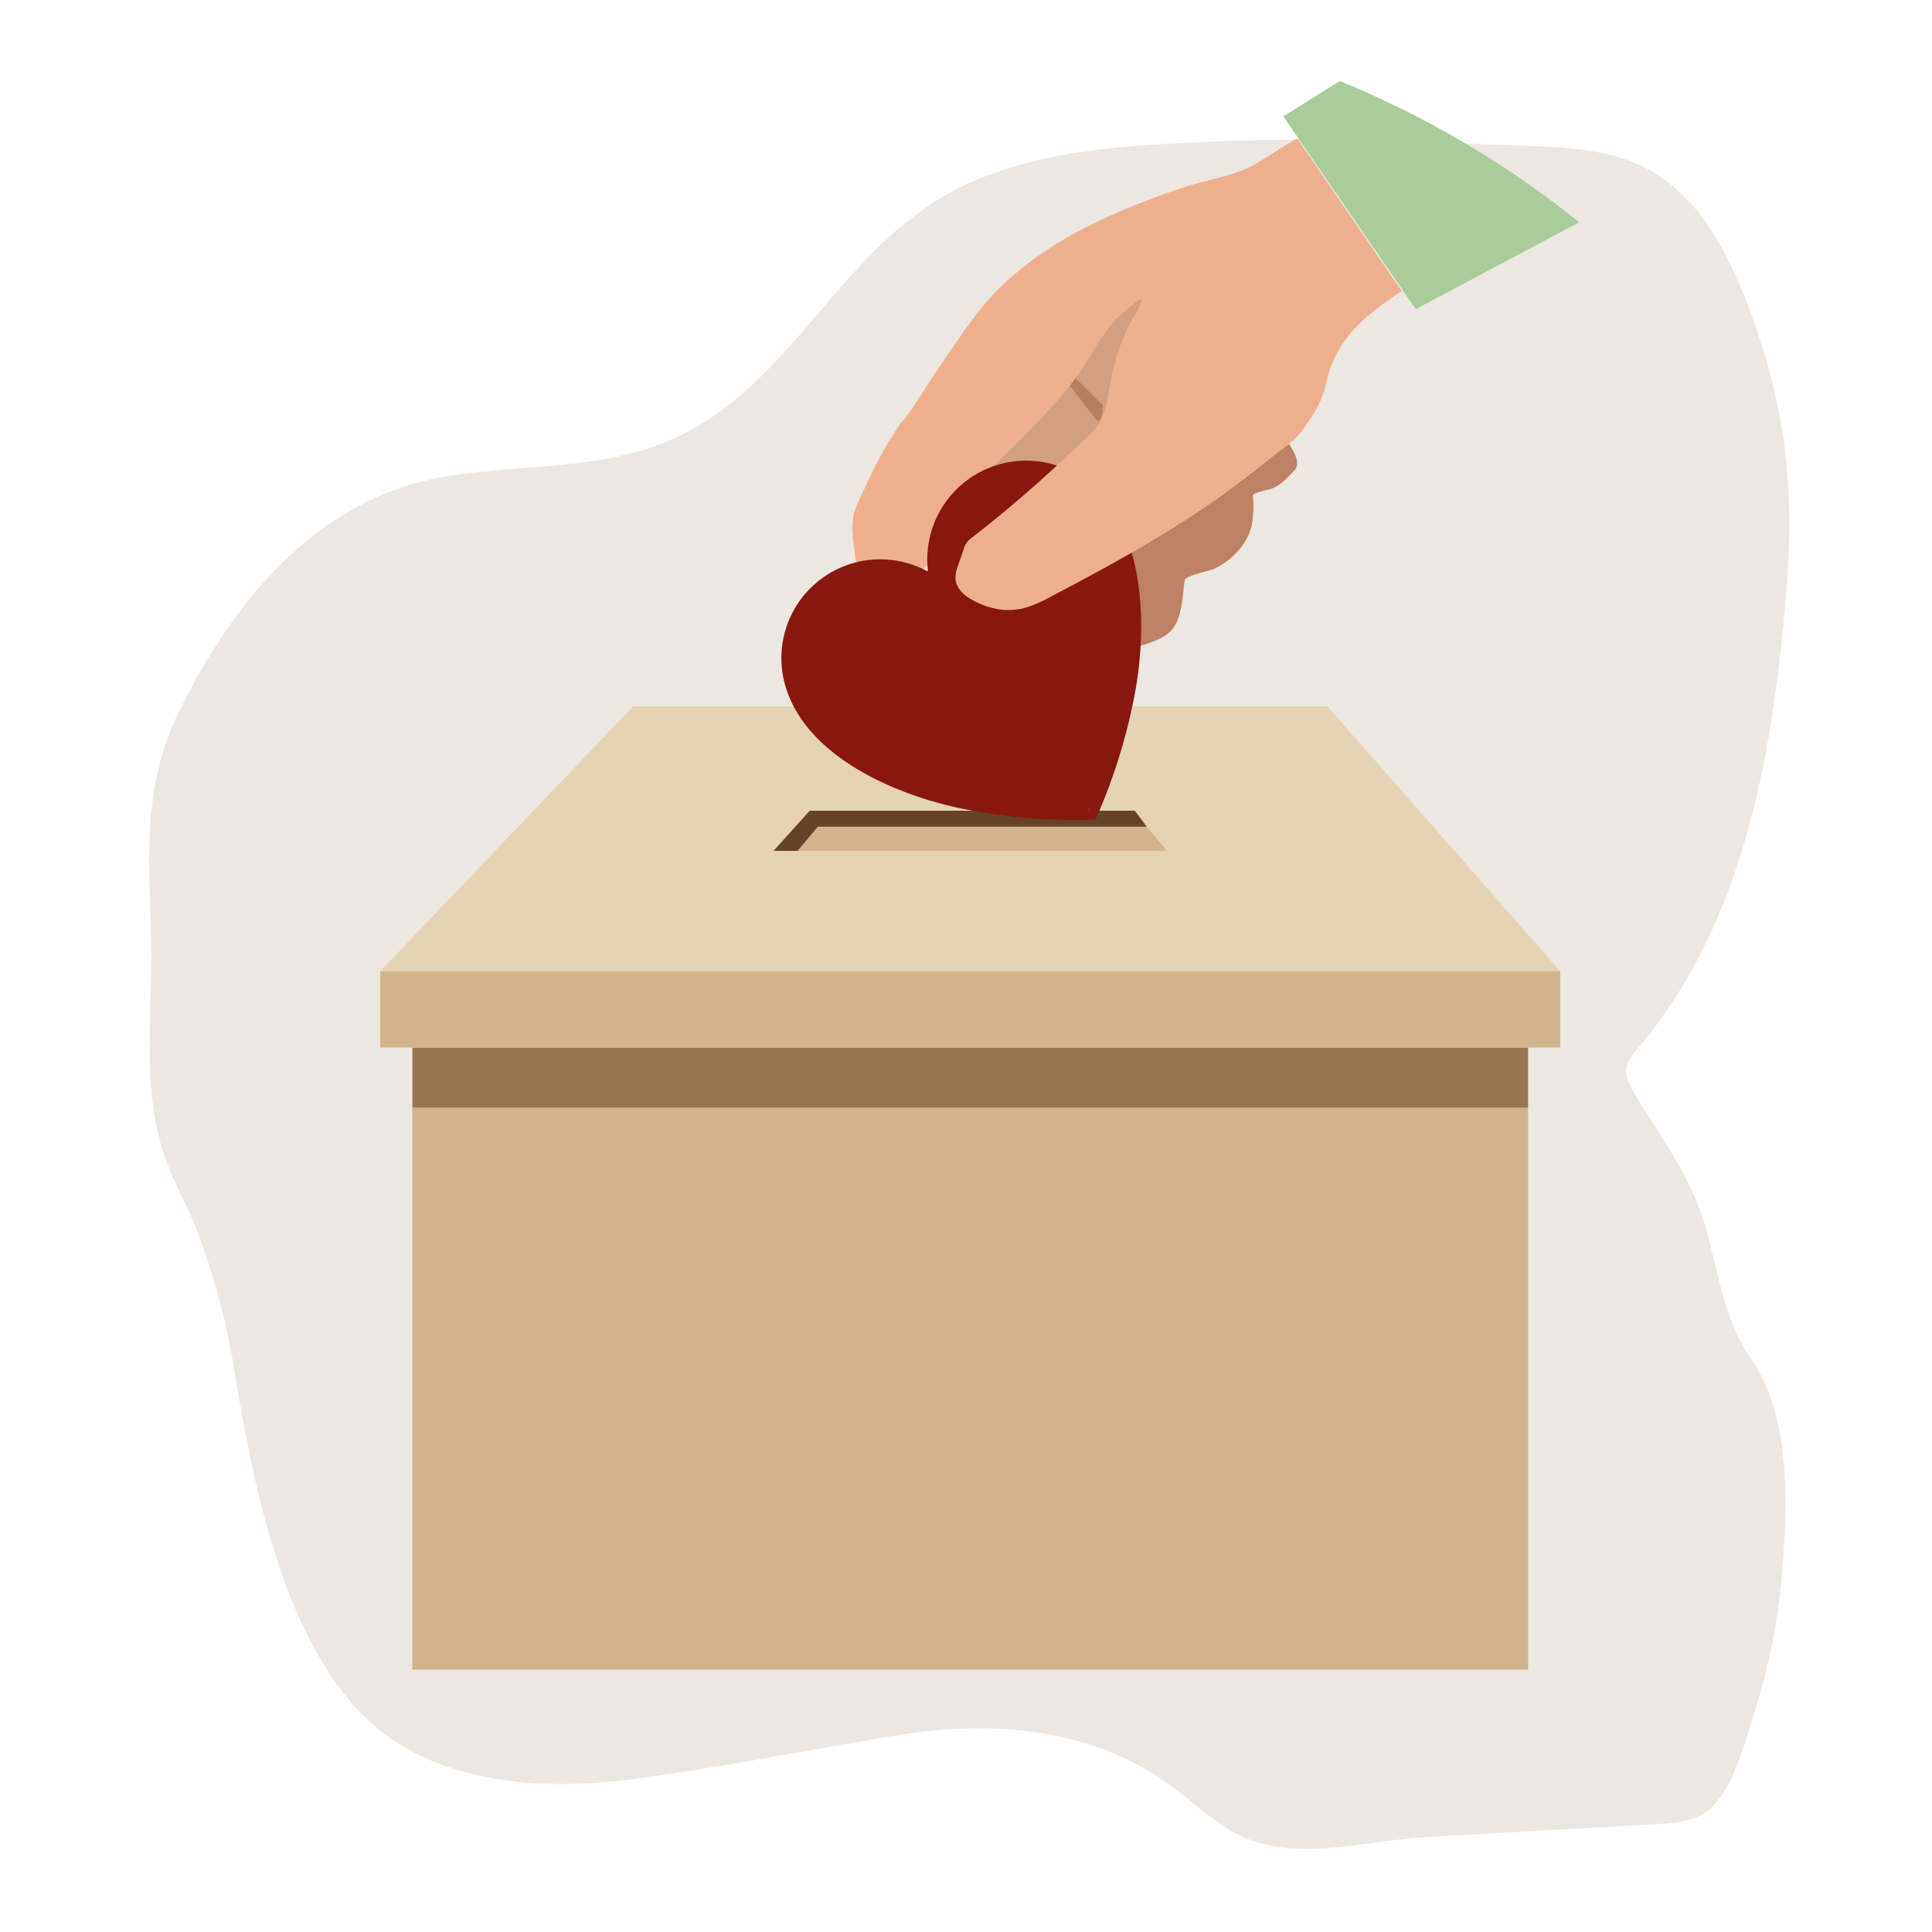 <svg xmlns="http://www.w3.org/2000/svg" viewBox="0 0 650 650"><defs><style>.cls-1,.cls-3{fill:#987554;}.cls-1{opacity:0.17;}.cls-2{fill:tan;}.cls-4{fill:#e5d3b3;}.cls-5{fill:#664229;}.cls-6{fill:#d29f80;}.cls-7{fill:#bf8163;}.cls-8{fill:#eeb08c;}.cls-9{fill:#88180e;}.cls-10{fill:#b87f5e;}.cls-11{fill:#aacb9a;}</style></defs><title>iconos</title><g id="donar"><path class="cls-1" d="M461.08,47.27c17.35.38,34.7,1.11,52,1.76,13.84.51,28.19,1.11,40.53,7.46,11.47,5.9,20.13,16.36,26.14,27.84,10,19,17.42,43,20.42,64.26,2.84,20.07,1.92,40.43-.06,60.53C595.08,260.37,585,312.44,551,352.79c-1.65,1.95-3.4,4-3.8,6.54-.49,3.14,1.22,6.15,2.86,8.86,8.27,13.64,18.34,27.2,23.13,42.63,5,16.14,6.28,32.63,16.2,46.85,13.13,18.81,12,48.84,10.24,70.67a207.43,207.43,0,0,1-9.12,46.89c-3.32,10.37-8.14,30.92-18.93,35.86-4.45,2-9.47,2.35-14.36,2.62l-77.53,4.38c-21.14,1.2-46.25,9.4-65.68-2.25-7.35-4.41-13.68-10.34-20.61-15.4-26.18-19.11-59.51-21.76-90.61-16.74-29.72,4.8-59.25,10.77-89.09,14.78-32.89,4.41-71.45,1.83-94.83-24.84-24.71-28.19-34-76-39.94-112A248.38,248.38,0,0,0,67,415.82c-3.18-8.54-7.81-16.69-11-25.11-8.75-23.29-4.61-49.7-5.14-74-.6-27.35-3.34-51.06,9.15-76.81,18.1-37.27,46.55-72,88.77-79.36,25-4.37,51.39-2.21,74.93-11.72,39-15.77,55.37-57.67,89.29-80,27.54-18.17,62.49-19.72,94.45-21.15C425.36,46.85,443.22,46.88,461.08,47.27Z"/><rect class="cls-2" x="138.73" y="372.68" width="375.39" height="189.04"/><rect class="cls-3" x="138.73" y="352.42" width="375.39" height="20.25"/><rect class="cls-2" x="127.93" y="326.77" width="396.99" height="25.66"/><polygon class="cls-4" points="127.93 326.77 213 237.65 446.61 237.65 524.92 326.77 127.93 326.77"/><polygon class="cls-2" points="268.36 286.26 275.12 278.15 385.84 278.15 392.59 286.26 268.36 286.26"/><polyline class="cls-5" points="260.26 286.26 268.36 286.26 275.12 278.15 385.84 278.15 381.79 272.75 272.42 272.75 260.26 286.26"/><polygon class="cls-6" points="383.14 94.51 338.58 136.37 329.13 157.98 330.48 166.08 343.98 170.13 368.29 159.33 385.84 129.62 393.94 102.61 391.24 94.51 383.14 94.51"/><path class="cls-7" d="M426.37,137.72c.3.5-17.3,14.4-18.46,15.37L383.5,173.43l-22,18.3,6.75,31.06c-.1-.64,10.28-3.87,11.11-4.16,4.72-1.67,11.33-2.78,14.79-6.63,3.75-4.17,3.6-11.63,4.48-16.89.25-1.44,8.46-3.07,9.86-3.73,5.9-2.79,11.14-8.16,12.64-14.64a35.37,35.37,0,0,0,.38-10c0-1,5.42-2,6.14-2.26,3.22-1.16,5.47-3.73,7.85-6.23,2.89-3.05-2.05-9.18-3.77-11.71C429.83,143.71,428.1,140.71,426.37,137.72Z"/><path class="cls-8" d="M303.47,141.77c-2.91,4.19-5.13,7.9-6.75,10.81-1.46,2.61-2.77,5.34-5.4,10.8-3.51,7.29-3.83,8.39-4.05,9.45-.84,3.9-.46,7,0,10.8.58,4.79.87,7.18,2.7,9.46a12,12,0,0,0,6.75,4c5.56,1.09,10.14-2.49,12.15-4,4-3.13,5.19-6.16,8.1-10.81,5.2-8.28,9.82-8.56,12.16-14.85a22.27,22.27,0,0,0,1.35-6.75l12.15-12.16"/><path class="cls-9" d="M312,192.21a33.25,33.25,0,0,0-47.55,39.3c7.37,23.21,36.6,35.76,58.46,40.39a190.56,190.56,0,0,0,45.71,3.83Z"/><path class="cls-9" d="M312.19,192.05a33.26,33.26,0,0,1,54.2-29.47c18.79,15.5,19.54,47.3,15.68,69.31a190.82,190.82,0,0,1-13.49,43.84Z"/><rect class="cls-9" x="335.14" y="183.76" width="7.8" height="96.13" transform="translate(-71.68 229.6) rotate(-34.05)"/><path class="cls-10" d="M367.06,139c1,1.32,2.34,3,2.57,2.71A6.52,6.52,0,0,0,371,137.9v-1.14a1.24,1.24,0,0,0-.09-.57,1.44,1.44,0,0,0-.32-.38c-1-.9-2-1.82-2.93-2.77l-3.54-3.54-6.83-6.84L355,120.38c-.77-.76-1.66-1.8-2.88-1.54a26.61,26.61,0,0,0,2.5,4.17Q360.95,130.93,367.06,139Z"/><path class="cls-8" d="M333.43,204.42a27.36,27.36,0,0,1-7.58-3.34c-2.3-1.45-4.27-3.78-4.4-6.49a12.1,12.1,0,0,1,.92-4.46l1.8-5.21a8.85,8.85,0,0,1,1.17-2.51,9,9,0,0,1,1.7-1.56,447,447,0,0,0,35.19-30.48c2.82-2.67,6.14-5.2,8-8.7,2.4-4.62,2.62-10.12,3.78-15.13a72.68,72.68,0,0,1,6-17.44c1.42-2.73,3.68-5.65,4.16-8.66-2.28,1.1-4.39,3.24-6.42,4.87-5.81,4.64-10,13.44-14.19,19.49-6.5,9.4-14.26,17.06-22.28,25.08l-38.48-7.43c1.06.2,10.65-15.22,11.67-16.71,4.85-7,9.5-14.19,14.75-20.93,10.16-13,24.7-22.87,39.45-30a253.13,253.13,0,0,1,30-11.9c7.77-2.62,16.22-3.56,23.47-7.59,1.35-.75,14.19-8.93,14.35-8.7l35.11,51.31c-12.27,8.17-22.22,16-25.54,31.28-1.42,6.56-4.39,10.61-8.22,16-2.38,3.32-7,6.23-10.14,8.77q-7.45,6-15.19,11.66C393.93,179.12,374,190,353.68,200.66a45.67,45.67,0,0,1-8.94,3.89A21.59,21.59,0,0,1,333.43,204.42Z"/><path class="cls-11" d="M450.76,27.27l-19,11.88L476.31,104l55-29.21A323.52,323.52,0,0,0,450.76,27.27Z"/></g></svg>